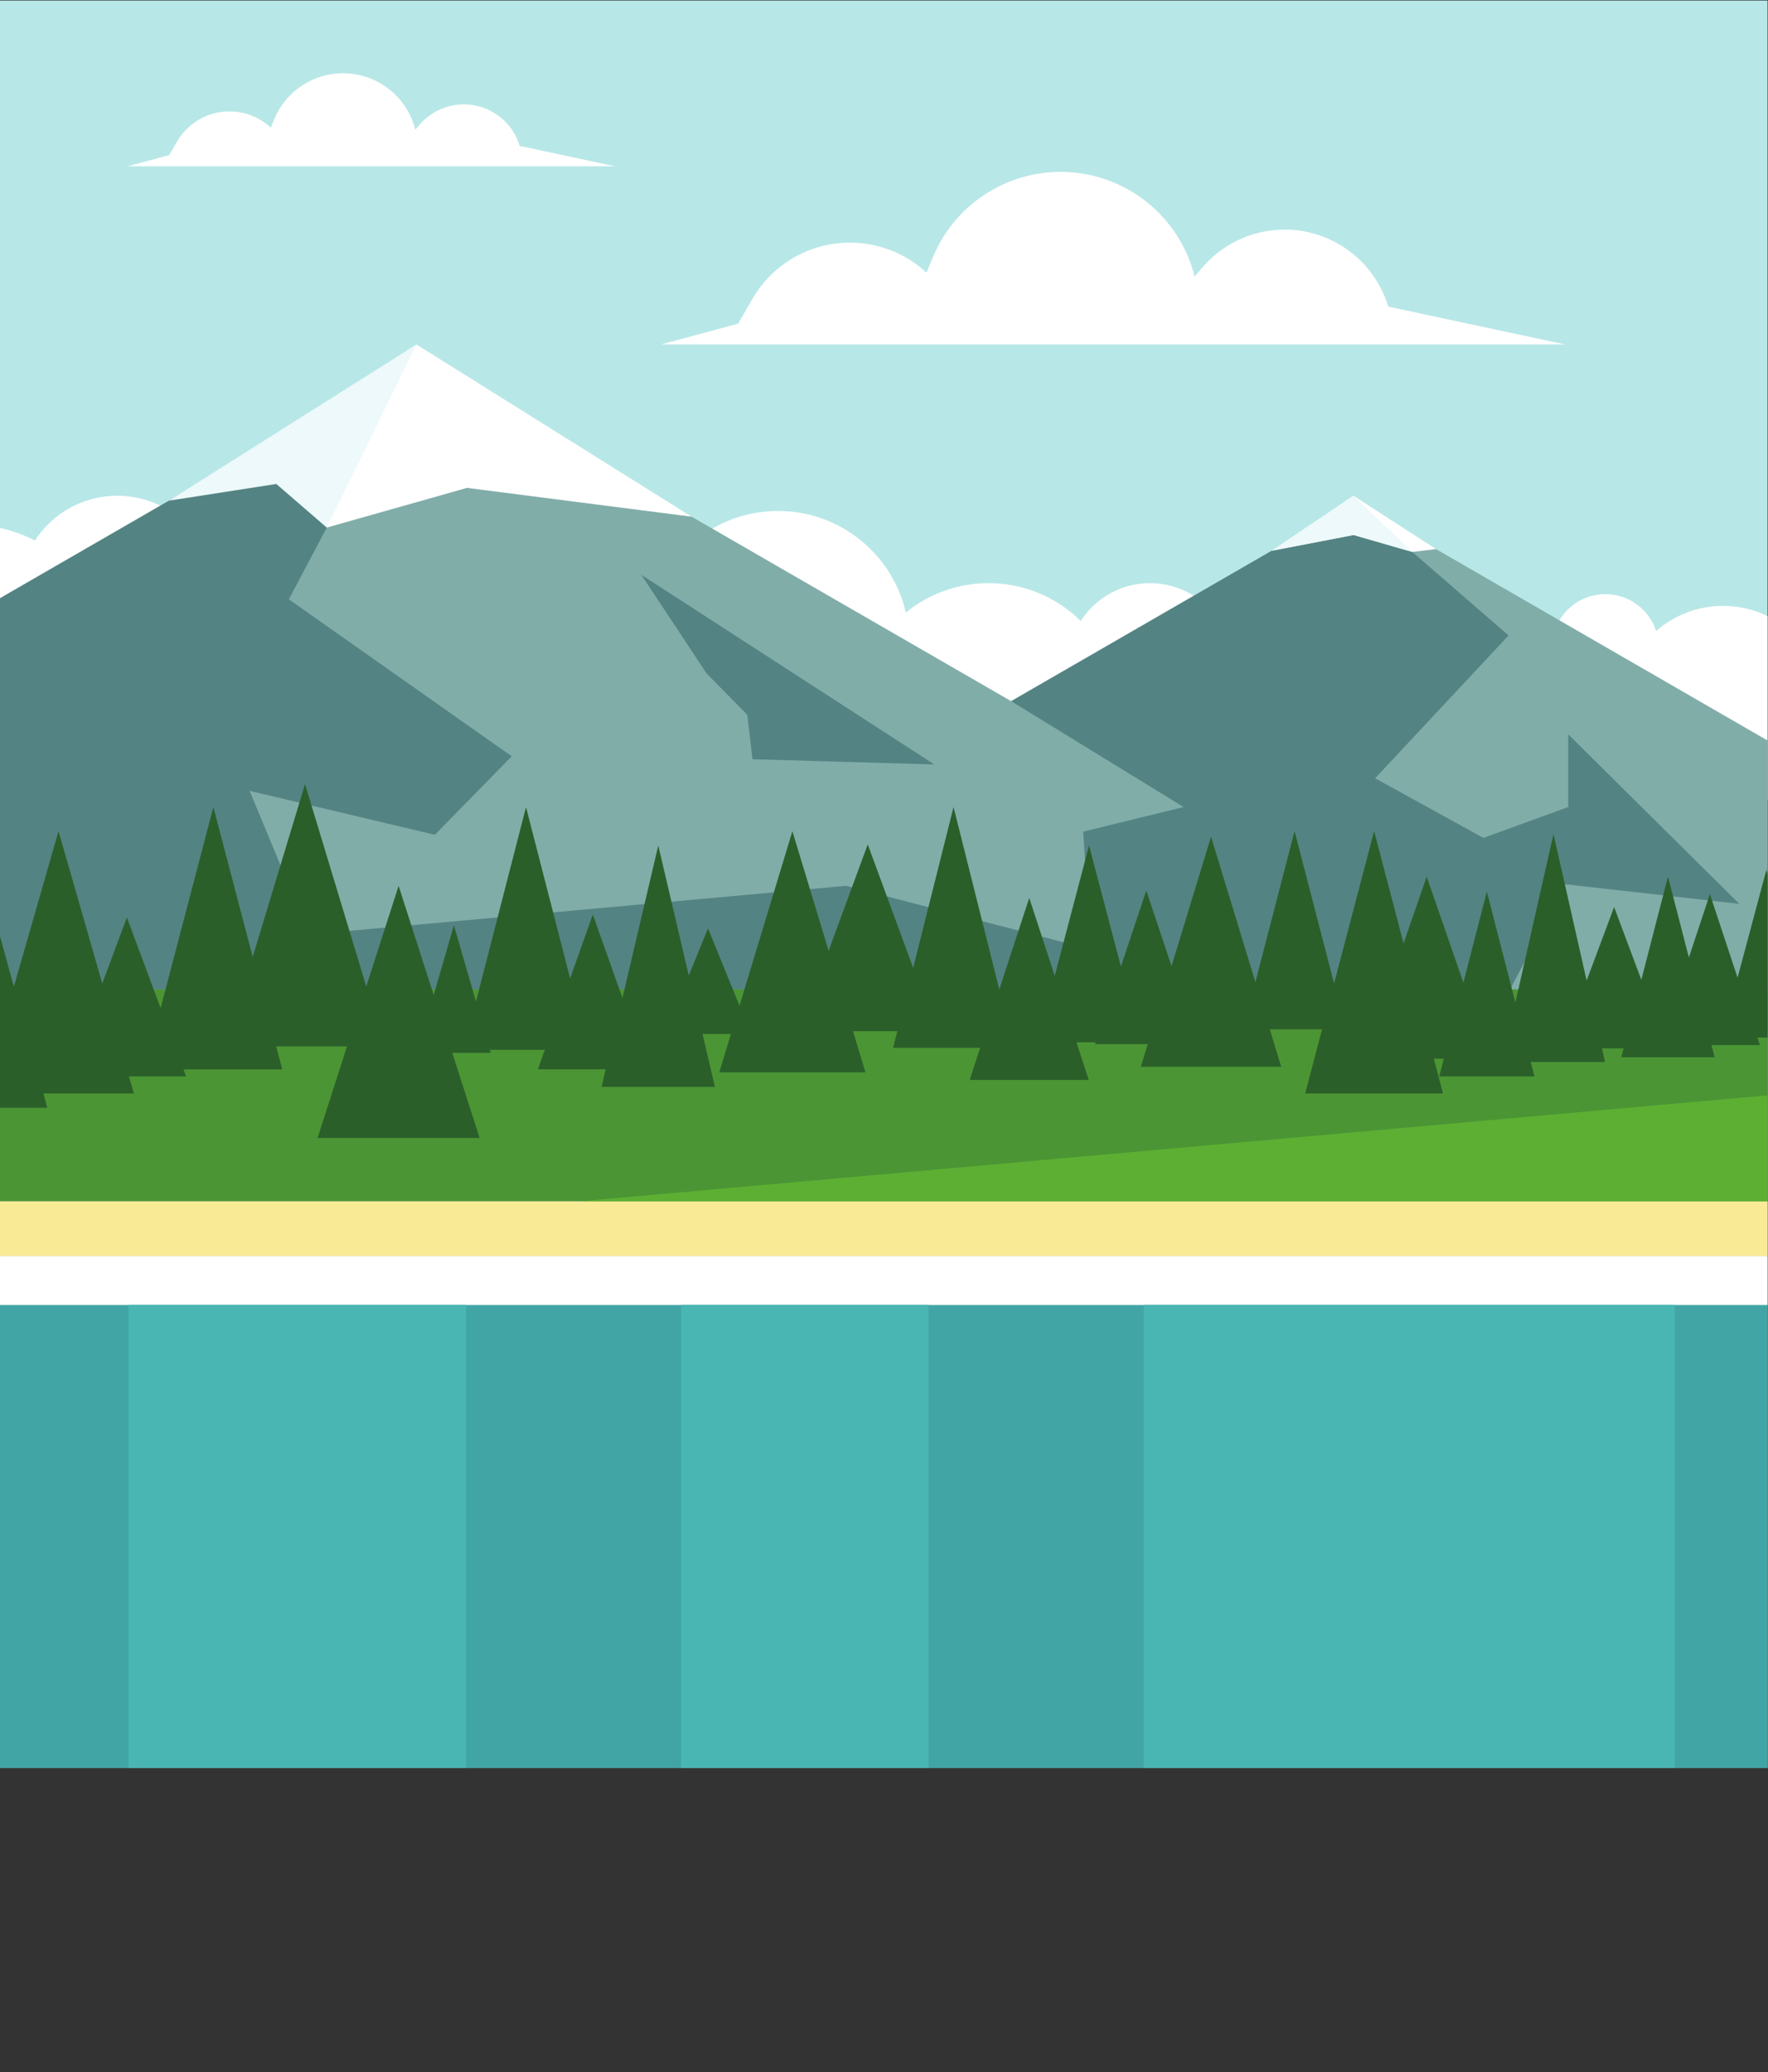 <?xml version="1.0" encoding="UTF-8" standalone="no"?>
<!-- Created with Inkscape (http://www.inkscape.org/) -->

<svg
   version="1.1"
   id="svg2"
   xml:space="preserve"
   width="667.2"
   height="782.053"
   viewBox="0 0 667.2 782.053"
   xmlns="http://www.w3.org/2000/svg"
   xmlns:svg="http://www.w3.org/2000/svg"><rect x="0" y="0" width="667.2" height="782.053" fill="#333333" stroke="none"/><defs
     id="defs6" /><g
     id="g8"
     transform="matrix(1.333,0,0,-1.333,0,782.053)"><g
       id="g1058"><path
         d="M 0,86.143 H 500.399 V 586.544 H 0 V 86.143"
         style="fill:#b8e7e7;fill-opacity:1;fill-rule:evenodd;stroke:none;stroke-width:0.1"
         id="path62" /><path
         d="m 0,349.764 v 87.467 c 3.468,-0.801 6.781,-2.004 9.891,-3.557 4.953,7.619 13.538,12.658 23.302,12.658 15.339,0 27.775,-12.436 27.775,-27.776 0,-14.845 -11.647,-26.97 -26.301,-27.736 C 33.484,370.712 19.066,354.166 0,349.764 Z m 500.399,62.502 v -52.019 c -3.801,-1.843 -8.068,-2.877 -12.579,-2.877 -15.954,0 -28.887,12.933 -28.887,28.886 0,0.913 0.046,1.815 0.127,2.705 -1.44,-0.457 -2.977,-0.704 -4.571,-0.704 -8.344,0 -15.109,6.765 -15.109,15.109 0,8.345 6.765,15.111 15.109,15.111 6.713,0 12.4,-4.376 14.371,-10.429 5.072,4.419 11.703,7.096 18.96,7.096 4.511,0 8.778,-1.035 12.579,-2.878 z M 220.26,442.027 c 17.628,0 32.387,-12.283 36.187,-28.756 6.389,5.198 14.541,8.317 23.42,8.317 10.17,0 19.382,-4.089 26.089,-10.711 4.137,6.442 11.366,10.711 19.589,10.711 12.85,0 23.265,-10.417 23.265,-23.265 0,-12.849 -10.415,-23.266 -23.265,-23.266 -3.303,0 -6.446,0.691 -9.293,1.932 -3.453,-16.933 -18.431,-29.674 -36.385,-29.674 -17.629,0 -32.388,12.282 -36.188,28.756 -6.388,-5.199 -14.54,-8.317 -23.419,-8.317 -20.51,0 -37.136,16.627 -37.136,37.136 0,20.511 16.626,37.137 37.136,37.137 v 0"
         style="fill:#ffffff;fill-opacity:1;fill-rule:evenodd;stroke:none;stroke-width:0.1"
         id="path64" /><path
         d="M 500.399,377.038 V 231.019 H 0 v 186.293 l 117.896,68.067 168.372,-97.21 97.427,56.249 116.704,-67.38"
         style="fill:#81ada9;fill-opacity:1;fill-rule:evenodd;stroke:none;stroke-width:0.1"
         id="path66" /><path
         d="M 0,86.143 H 500.399 V 217.246 H 0 V 86.143"
         style="fill:#42a5a5;fill-opacity:1;fill-rule:evenodd;stroke:none;stroke-width:0.1"
         id="path68" /><path
         d="m 0,246.575 h 500.399 v 59.994 H 0 v -59.994"
         style="fill:#4b9535;fill-opacity:1;fill-rule:evenodd;stroke:none;stroke-width:0.1"
         id="path70" /><path
         d="m 0,231.019 h 500.399 v 15.556 H 0 v -15.556"
         style="fill:#f9ea96;fill-opacity:1;fill-rule:evenodd;stroke:none;stroke-width:0.1"
         id="path72" /><path
         d="m 0,217.246 h 500.399 v 13.773 H 0 v -13.773"
         style="fill:#ffffff;fill-opacity:1;fill-rule:evenodd;stroke:none;stroke-width:0.1"
         id="path74" /><path
         d="m 181.552,423.956 18.516,-27.982 11.481,-11.644 1.481,-12.591 51.477,-1.482 z m -63.656,61.423 -36.122,-68.374 63.105,-44.44 -21.775,-22.221 -52.44,12.444 16.887,-40.664 151.987,13.774 69.327,-17.995 -2.222,33.33 28.44,6.967 -48.816,29.969 97.427,56.249 43.384,-37.634 -37.776,-40.441 30.663,-16.887 24,8.744 v 20.587 l 48.44,-47.997 -49.331,5.553 -15.554,-29.774 H 0 v 110.743 l 117.896,68.067 v 0"
         style="fill:#548383;fill-opacity:1;fill-rule:evenodd;stroke:none;stroke-width:0.1"
         id="path76" /><path
         d="m 117.896,489.157 -25.678,-30.599 0.289,-21.238 39.707,11.239 63.588,-8.158 -77.906,48.756"
         style="fill:#ffffff;fill-opacity:1;fill-rule:evenodd;stroke:none;stroke-width:0.1"
         id="path78" /><path
         d="m 47.869,444.948 30.35,4.722 14.287,-12.35 25.389,51.837 -70.027,-44.209"
         style="fill:#edf9fb;fill-opacity:1;fill-rule:evenodd;stroke:none;stroke-width:0.1"
         id="path80" /><path
         d="m 360.032,430.757 23.159,4.469 16.624,-4.793 6.747,0.781 -23.381,15.118 -23.149,-15.575"
         style="fill:#ffffff;fill-opacity:1;fill-rule:evenodd;stroke:none;stroke-width:0.1"
         id="path82" /><path
         d="m 399.815,430.433 -16.634,15.899 -23.149,-15.575 23.159,4.469 16.624,-4.793"
         style="fill:#edf9fb;fill-opacity:1;fill-rule:evenodd;stroke:none;stroke-width:0.1"
         id="path84" /><path
         d="m 500.399,339.222 v -46.281 h -2.887 l 0.7,-2.121 h -13.694 l 0.892,-3.444 H 472.205 459 l 0.654,2.525 h -2.695 -3.445 l 0.88,-3.883 h -14.597 -6.449 l 1.047,-4.072 h -13.471 -13.473 l 1.29,5.012 h -2.813 l 2.587,-9.851 h -19.504 -19.502 l 4.77,18.164 h -7.788 -7.015 l 3.235,-10.606 h -19.868 -19.868 l 1.953,6.405 H 324.513 310 l 0.178,0.532 h -1.869 -3.567 l 3.486,-10.665 h -16.853 -16.853 l 2.973,9.09 h -7.549 -17.101 l 1.181,4.708 h -8.368 -4.171 l 3.525,-11.632 h -20.689 -20.689 l 3.283,10.832 h -6.484 -1.545 l 3.513,-14.961 h -16.047 -16.046 l 1.165,4.963 h -3.648 -15.556 l 1.964,5.534 h -5.319 -10.217 l 0.248,-0.857 h -10.449 -0.457 l 7.746,-24.104 H 112.843 89.901 l 8.334,25.93 H 86.352 78.189 L 79.9,283.917 H 60.405 51.94 l 0.734,-1.971 H 36.505 l 1.389,-4.838 H 16.567 12.278 l 1.12,-4.056 H 0 v 48.562 l 3.153,-11.431 0.777,-2.813 1.973,6.87 10.664,37.13 10.664,-37.13 1.723,-5.997 6.964,18.698 8.379,-22.497 1.173,-3.153 5.189,19.767 9.746,37.142 9.748,-37.142 1.391,-5.298 3.573,11.811 11.236,37.131 11.235,-37.131 6.101,-20.161 9.155,28.488 9.936,-30.92 0.492,1.698 5.225,18.064 5.224,-18.064 1.025,-3.543 5.327,20.703 8.842,34.363 8.84,-34.363 3.646,-14.169 6.425,18.103 7.779,-21.916 0.611,-1.723 2.117,9.013 8.022,34.171 8.023,-34.171 0.621,-2.64 5.435,13.331 6.096,-14.95 2.822,-6.918 4.628,15.27 10.344,34.133 10.259,-33.849 1.346,3.656 9.73,26.442 9.73,-26.442 3.135,-8.518 2.873,11.454 8.55,34.086 8.55,-34.086 4.403,-17.555 0.049,0.152 8.427,25.773 7.218,-22.077 2.383,9.053 7.333,27.856 7.333,-27.856 1.689,-6.415 7.182,21.523 7.148,-21.422 1.247,4.092 9.935,32.572 9.934,-32.572 2.626,-8.61 3.811,14.694 7.277,28.049 7.278,-28.049 3.913,-15.088 1.578,6.006 9.751,37.131 8.345,-31.767 6.539,18.901 8.92,-25.773 1.47,-4.249 6.639,25.77 6.736,-26.153 1.351,-5.247 3.489,15.427 7.297,32.262 7.3,-32.262 2.083,-9.209 0.307,0.827 7.472,19.996 7.471,-19.996 0.229,-0.614 0.943,3.657 6.603,25.564 5.92,-22.916 5.945,17.979 7.071,-21.373 0.764,-2.308 1.82,6.805 6.351,23.75 0.323,-1.219"
         style="fill:#2b5f2a;fill-opacity:1;fill-rule:evenodd;stroke:none;stroke-width:0.1"
         id="path86" /><path
         d="M 36.38,86.143 H 131.927 V 217.246 H 36.38 V 86.143"
         style="fill:#4ab6b3;fill-opacity:1;fill-rule:evenodd;stroke:none;stroke-width:0.1"
         id="path88" /><path
         d="m 192.832,86.143 h 70.026 V 217.246 H 192.832 V 86.143"
         style="fill:#4ab6b3;fill-opacity:1;fill-rule:evenodd;stroke:none;stroke-width:0.1"
         id="path90" /><path
         d="M 323.762,86.143 H 474.12 V 217.246 H 323.762 V 86.143"
         style="fill:#4ab6b3;fill-opacity:1;fill-rule:evenodd;stroke:none;stroke-width:0.1"
         id="path92" /><path
         d="M 500.399,276.571 164.146,246.575 h 336.253 z"
         style="fill:#5caf33;fill-opacity:1;fill-rule:evenodd;stroke:none;stroke-width:0.1"
         id="path94" /><path
         d="M 443.145,489.157 H 187.109 l 21.85,5.905 4.074,7.036 c 4.854,8.387 13.261,14.11 22.845,15.551 9.583,1.441 19.302,-1.556 26.41,-8.143 l 1.851,4.443 c 6.486,15.568 22.222,25.227 39.039,23.965 16.819,-1.26 30.936,-13.159 35.029,-29.52 l 2.221,2.594 c 7.287,8.5 18.633,12.348 29.589,10.033 10.955,-2.314 19.775,-10.422 22.999,-21.144 l 50.129,-10.72"
         style="fill:#ffffff;fill-opacity:1;fill-rule:evenodd;stroke:none;stroke-width:0.1"
         id="path96" /><path
         d="M 174.147,539.6 H 36.129 l 11.778,3.183 2.195,3.793 c 2.618,4.521 7.15,7.607 12.316,8.383 5.166,0.777 10.405,-0.838 14.236,-4.389 l 0.998,2.395 c 3.497,8.392 11.978,13.599 21.045,12.919 9.066,-0.681 16.676,-7.093 18.882,-15.914 l 1.198,1.398 c 3.928,4.583 10.043,6.657 15.949,5.409 5.906,-1.247 10.661,-5.618 12.399,-11.398 l 27.022,-5.779"
         style="fill:#ffffff;fill-opacity:1;fill-rule:evenodd;stroke:none;stroke-width:0.1"
         id="path98" /></g></g></svg>
